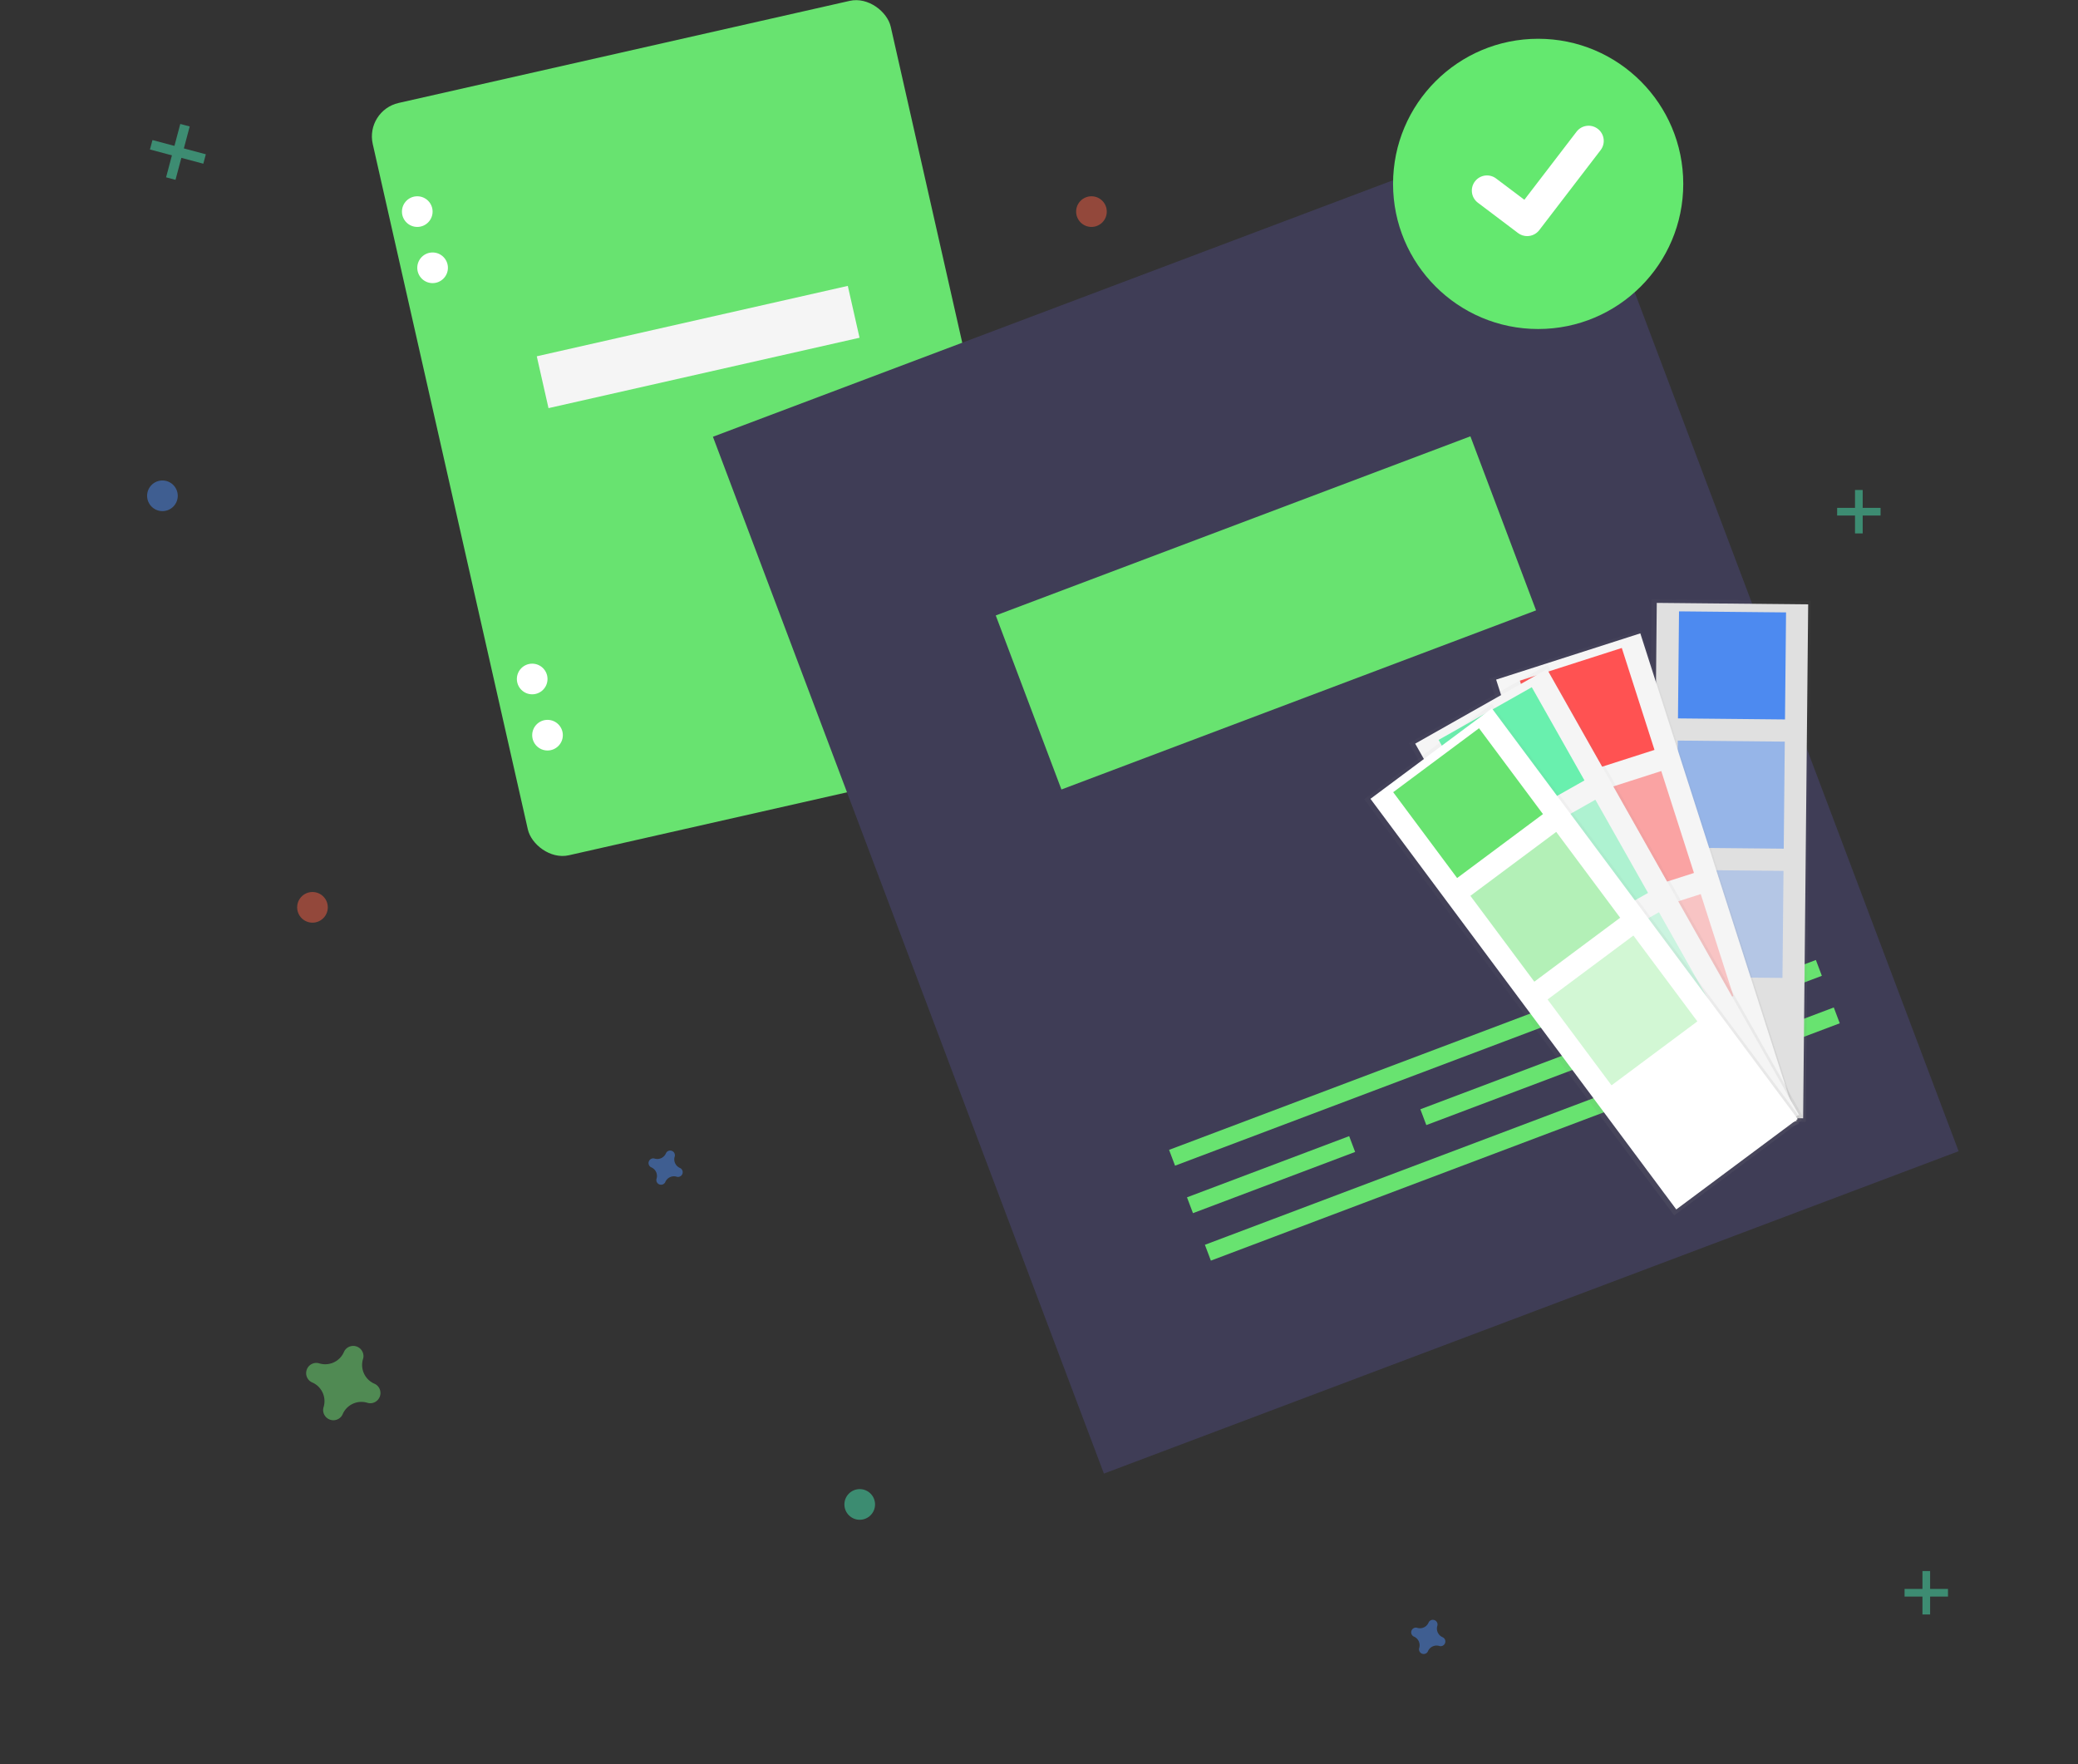 <?xml version="1.0" encoding="UTF-8" standalone="no"?>
<svg
   xmlns:dc="http://purl.org/dc/elements/1.1/"
   xmlns:cc="http://creativecommons.org/ns#"
   xmlns:rdf="http://www.w3.org/1999/02/22-rdf-syntax-ns#"
   xmlns:svg="http://www.w3.org/2000/svg"
   xmlns="http://www.w3.org/2000/svg"
   xmlns:xlink="http://www.w3.org/1999/xlink"
   xmlns:sodipodi="http://sodipodi.sourceforge.net/DTD/sodipodi-0.dtd"
   xmlns:inkscape="http://www.inkscape.org/namespaces/inkscape"
   id="f31880e0-b367-484e-a419-f98cd1dead11"
   data-name="Layer 1"
   width="813.716"
   height="690.73"
   viewBox="0 0 813.716 690.73"
   version="1.1"
   sodipodi:docname="undraw_Specs_djh3.svg"
   inkscape:version="1.0.1 (1.0.1+r74)">
  <rect x="0" y="0" width="813.716" height="690.73" fill="#333333" stroke="none"/>
  <sodipodi:namedview
     pagecolor="#ffffff"
     bordercolor="#666666"
     borderopacity="1"
     objecttolerance="10"
     gridtolerance="10"
     guidetolerance="10"
     inkscape:pageopacity="0"
     inkscape:pageshadow="2"
     inkscape:window-width="1920"
     inkscape:window-height="1007"
     id="namedview125"
     showgrid="false"
     inkscape:zoom="0.83291862"
     inkscape:cx="476.44964"
     inkscape:cy="322.46699"
     inkscape:window-x="0"
     inkscape:window-y="0"
     inkscape:window-maximized="1"
     inkscape:current-layer="f31880e0-b367-484e-a419-f98cd1dead11" />
  <defs
     id="defs12">
    <linearGradient
       id="a85ba63f-8549-4f69-990e-10de2daaa97e"
       x1="605.019"
       y1="672.369"
       x2="605.019"
       y2="468.407"
       gradientTransform="translate(1440.445 -163.434) rotate(90)"
       gradientUnits="userSpaceOnUse">
      <stop
         offset="0"
         stop-color="gray"
         stop-opacity="0.25"
         id="stop2" />
      <stop
         offset="0.535"
         stop-color="gray"
         stop-opacity="0.12"
         id="stop4" />
      <stop
         offset="1"
         stop-color="gray"
         stop-opacity="0.1"
         id="stop6" />
    </linearGradient>
    <linearGradient
       id="fdf4694c-a3d1-47e0-8113-61d7fbddb30b"
       x1="595.382"
       y1="777.132"
       x2="595.382"
       y2="573.931"
       gradientTransform="translate(241.977 -218.25)"
       xlink:href="#a85ba63f-8549-4f69-990e-10de2daaa97e" />
    <linearGradient
       id="ad62446a-526e-4d60-a026-0c607e66ba72"
       x1="562.29"
       y1="792.261"
       x2="562.29"
       y2="589.059"
       gradientTransform="translate(259.712 -221.935)"
       xlink:href="#a85ba63f-8549-4f69-990e-10de2daaa97e" />
    <linearGradient
       id="a55ec3fc-d644-4cb8-8fe1-ec8babf6d4d9"
       x1="546.388"
       y1="810.629"
       x2="546.388"
       y2="607.427"
       gradientTransform="translate(266.65 -228.638)"
       xlink:href="#a85ba63f-8549-4f69-990e-10de2daaa97e" />
  </defs>
  <title
     id="title14">Specs</title>
  <rect
     x="366.904"
     y="121.232"
     width="207.972"
     height="302.01"
     rx="13.435"
     transform="translate(-241.619 6.022) rotate(-12.752)"
     fill="#68e370"
     id="rect16" />
  <circle
     cx="163.399"
     cy="82.853"
     r="6"
     fill="#fff"
     id="circle18" />
  <circle
     cx="169.399"
     cy="104.853"
     r="6"
     fill="#fff"
     id="circle20" />
  <circle
     cx="208.399"
     cy="265.853"
     r="6"
     fill="#fff"
     id="circle22" />
  <circle
     cx="214.399"
     cy="287.853"
     r="6"
     fill="#fff"
     id="circle24" />
  <rect
     x="404.091"
     y="230.098"
     width="124.876"
     height="20.813"
     transform="translate(-234.722 4.277) rotate(-12.752)"
     fill="#f5f5f5"
     id="rect26" />
  <rect
     x="537.16"
     y="198.456"
     width="357.573"
     height="433.723"
     transform="matrix(0.936, -0.353, 0.353, 0.936, -293.666, 174.873)"
     fill="#3f3d56"
     id="rect28" />
  <rect
     x="646.937"
     y="526.299"
     width="160.577"
     height="6.622"
     transform="translate(-333.29 186.215) rotate(-20.674)"
     fill="#68e370"
     id="rect30" />
  <rect
     x="657.659"
     y="545.353"
     width="263.213"
     height="6.622"
     transform="translate(-336.022 209.345) rotate(-20.674)"
     fill="#68e370"
     id="rect32" />
  <rect
     x="832.684"
     y="473.698"
     width="67.873"
     height="6.622"
     transform="translate(-305.743 232.04) rotate(-20.674)"
     fill="#68e370"
     id="rect34" />
  <rect
     x="656.935"
     y="561.249"
     width="67.873"
     height="6.622"
     transform="translate(-347.97 175.631) rotate(-20.674)"
     fill="#68e370"
     id="rect36" />
  <rect
     x="748.316"
     y="526.767"
     width="67.873"
     height="6.622"
     transform="translate(-329.912 205.672) rotate(-20.674)"
     fill="#68e370"
     id="rect38" />
  <rect
     x="839.697"
     y="492.284"
     width="67.873"
     height="6.622"
     transform="translate(-311.853 235.713) rotate(-20.674)"
     fill="#68e370"
     id="rect40" />
  <rect
     x="589.528"
     y="308.196"
     width="198.652"
     height="72.839"
     transform="translate(-270.449 160.755) rotate(-20.674)"
     fill="#68e370"
     id="rect42" />
  <g
     opacity="0.5"
     id="g48">
    <rect
       x="726.399"
       y="191.853"
       width="3"
       height="17"
       fill="#47e6b1"
       id="rect44" />
    <rect
       x="919.541"
       y="296.489"
       width="3"
       height="17"
       transform="translate(1032.888 -720.687) rotate(90)"
       fill="#47e6b1"
       id="rect46" />
  </g>
  <g
     opacity="0.5"
     id="g54"
     transform="matrix(1.229,0.327,-0.327,1.229,-40.511,-495.394)">
    <rect
       x="194.399"
       y="390.853"
       width="3"
       height="17"
       fill="#47e6b1"
       id="rect50" />
    <rect
       x="387.541"
       y="495.488"
       width="3"
       height="17"
       transform="rotate(90,344.788,355.1)"
       fill="#47e6b1"
       id="rect52" />
  </g>
  <path
     d="m 564.884,641.031 a 3.675,3.675 0 0 1 -2.047,-4.441 1.766,1.766 0 0 0 0.08,-0.408 v 0 a 1.843,1.843 0 0 0 -3.31,-1.221 v 0 a 1.766,1.766 0 0 0 -0.204,0.362 3.675,3.675 0 0 1 -4.441,2.047 1.767,1.767 0 0 0 -0.408,-0.08 v 0 a 1.843,1.843 0 0 0 -1.221,3.31 v 0 a 1.767,1.767 0 0 0 0.362,0.204 3.675,3.675 0 0 1 2.047,4.441 1.766,1.766 0 0 0 -0.08,0.408 v 0 a 1.843,1.843 0 0 0 3.31,1.221 v 0 a 1.766,1.766 0 0 0 0.204,-0.362 3.675,3.675 0 0 1 4.441,-2.047 1.766,1.766 0 0 0 0.408,0.08 v 0 a 1.843,1.843 0 0 0 1.221,-3.31 v 0 a 1.766,1.766 0 0 0 -0.362,-0.204 z"
     fill="#4d8af0"
     opacity="0.5"
     id="path64" />
  <path
     d="m 266.243,457.298 a 3.675,3.675 0 0 1 -2.047,-4.441 1.766,1.766 0 0 0 0.08,-0.408 v 0 a 1.843,1.843 0 0 0 -3.31,-1.221 v 0 a 1.766,1.766 0 0 0 -0.204,0.362 3.675,3.675 0 0 1 -4.441,2.047 1.766,1.766 0 0 0 -0.408,-0.08 v 0 a 1.843,1.843 0 0 0 -1.221,3.31 v 0 a 1.766,1.766 0 0 0 0.362,0.204 3.675,3.675 0 0 1 2.047,4.441 1.767,1.767 0 0 0 -0.08,0.408 v 0 a 1.843,1.843 0 0 0 3.31,1.221 v 0 a 1.766,1.766 0 0 0 0.204,-0.362 3.675,3.675 0 0 1 4.441,-2.047 1.766,1.766 0 0 0 0.408,0.08 v 0 a 1.843,1.843 0 0 0 1.221,-3.31 v 0 a 1.766,1.766 0 0 0 -0.362,-0.204 z"
     fill="#4d8af0"
     opacity="0.5"
     id="path66" />
  <circle
     cx="427.399"
     cy="82.853"
     r="6"
     fill="#f55f44"
     opacity="0.5"
     id="circle68" />
  <circle
     cx="63.606"
     cy="194.126"
     r="6"
     fill="#4d8af0"
     opacity="0.5"
     id="circle70" />
  <circle
     cx="336.656"
     cy="589.054"
     r="6"
     fill="#47e6b1"
     opacity="0.5"
     id="circle72" />
  <circle
     cx="122.361"
     cy="355.262"
     r="6"
     fill="#f55f44"
     opacity="0.5"
     id="circle74" />
  <g
     opacity="0.5"
     id="g78">
    <rect
       x="768.076"
       y="410.405"
       width="203.962"
       height="62.358"
       transform="translate(226.803 1202.625) rotate(-89.437)"
       fill="url(#a85ba63f-8549-4f69-990e-10de2daaa97e)"
       id="rect76" />
  </g>
  <rect
     x="840.922"
     y="340.973"
     width="59.291"
     height="201.233"
     transform="translate(-188.761 -113.167) rotate(0.563)"
     fill="#e0e0e0"
     id="rect80" />
  <rect
     x="850.417"
     y="344.213"
     width="41.913"
     height="41.913"
     transform="translate(-189.512 -113.179) rotate(0.563)"
     fill="#4d8af0"
     id="rect82" />
  <rect
     x="849.92"
     y="394.813"
     width="41.913"
     height="41.913"
     transform="translate(-189.015 -113.172) rotate(0.563)"
     fill="#4d8af0"
     opacity="0.5"
     id="rect84" />
  <rect
     x="849.423"
     y="445.413"
     width="41.913"
     height="41.913"
     transform="translate(-188.518 -113.164) rotate(0.563)"
     fill="#4d8af0"
     opacity="0.3"
     id="rect86" />
  <g
     opacity="0.5"
     id="g90">
    <rect
       x="806.183"
       y="355.683"
       width="62.358"
       height="203.202"
       transform="matrix(0.952, -0.305, 0.305, 0.952, -292.795, 172.966)"
       fill="url(#fdf4694c-a3d1-47e0-8113-61d7fbddb30b)"
       id="rect88" />
  </g>
  <rect
     x="808.203"
     y="356.891"
     width="59.291"
     height="200.473"
     transform="translate(-292.724 173.107) rotate(-17.784)"
     fill="#f5f5f5"
     id="rect92" />
  <rect
     x="793.702"
     y="363.749"
     width="41.913"
     height="41.913"
     transform="translate(-271.713 162.563) rotate(-17.784)"
     fill="#ff5252"
     id="rect94" />
  <rect
     x="809.157"
     y="411.934"
     width="41.913"
     height="41.913"
     transform="translate(-285.691 169.586) rotate(-17.784)"
     fill="#ff5252"
     opacity="0.5"
     id="rect96" />
  <rect
     x="824.613"
     y="460.118"
     width="41.913"
     height="41.913"
     transform="translate(-299.669 176.609) rotate(-17.784)"
     fill="#ff5252"
     opacity="0.3"
     id="rect98" />
  <g
     opacity="0.5"
     id="g102">
    <rect
       x="790.823"
       y="367.124"
       width="62.358"
       height="203.202"
       transform="translate(-317.384 360.543) rotate(-29.478)"
       fill="url(#ad62446a-526e-4d60-a026-0c607e66ba72)"
       id="rect100" />
  </g>
  <rect
     x="792.801"
     y="368.237"
     width="59.291"
     height="200.474"
     transform="translate(-317.203 360.729) rotate(-29.478)"
     fill="#f5f5f5"
     id="rect104" />
  <rect
     x="764.078"
     y="381.312"
     width="41.913"
     height="41.913"
     transform="translate(-289.467 333.748) rotate(-29.478)"
     fill="#69f0ae"
     id="rect106" />
  <rect
     x="788.979"
     y="425.364"
     width="41.913"
     height="41.913"
     transform="translate(-307.921 351.704) rotate(-29.478)"
     fill="#69f0ae"
     opacity="0.5"
     id="rect108" />
  <rect
     x="813.88"
     y="469.415"
     width="41.913"
     height="41.913"
     transform="translate(-326.375 369.661) rotate(-29.478)"
     fill="#69f0ae"
     opacity="0.3"
     id="rect110" />
  <g
     opacity="0.5"
     id="g114">
    <rect
       x="781.859"
       y="378.789"
       width="62.358"
       height="203.202"
       transform="translate(-319.104 476.171) rotate(-36.681)"
       fill="url(#a55ec3fc-d644-4cb8-8fe1-ec8babf6d4d9)"
       id="rect112" />
  </g>
  <rect
     x="783.802"
     y="379.848"
     width="59.291"
     height="200.474"
     transform="translate(-318.841 476.355) rotate(-36.681)"
     fill="#fff"
     id="rect116" />
  <rect
     x="747.066"
     y="398.142"
     width="41.913"
     height="41.913"
     transform="translate(-291.406 437.143) rotate(-36.681)"
     fill="#68e370"
     id="rect118" />
  <rect
     x="777.293"
     y="438.724"
     width="41.913"
     height="41.913"
     transform="translate(-309.662 463.236) rotate(-36.681)"
     fill="#68e370"
     opacity="0.5"
     id="rect120" />
  <rect
     x="807.521"
     y="479.306"
     width="41.913"
     height="41.913"
     transform="translate(-327.918 489.329) rotate(-36.681)"
     fill="#68e370"
     opacity="0.3"
     id="rect122" />
  <g
     id="g1029"
     transform="matrix(0.725,0,0,0.725,79.269,381.783)">
    <circle
       id="b1bf23b1-fd72-4a0f-8358-88f260cf5936"
       data-name="Ellipse 44"
       cx="721.45"
       cy="-427.284"
       r="78.373"
       fill="#79e08f"
       style="fill:#64e86f;fill-opacity:1;stroke-width:1.449" />
    <path
       id="a3de7fb3-a6ab-4159-b608-3b82343f6a5d"
       data-name="Path 395"
       d="m 715.51,-399.086 c -1.763,0.003 -3.48,-0.567 -4.89,-1.625 l -0.087,-0.066 -21.698,-16.387 c -3.588,-2.75 -4.266,-7.888 -1.516,-11.476 2.75,-3.588 7.888,-4.266 11.476,-1.516 l 15.209,11.446 28.192,-36.779 c 2.749,-3.586 7.885,-4.264 11.471,-1.515 l 0.003,0.001 -0.175,0.243 0.18,-0.243 c 3.582,2.753 4.259,7.886 1.513,11.473 l -33.159,43.241 c -1.555,2.019 -3.962,3.199 -6.51,3.192 z"
       fill="#ffffff"
       style="fill:#ffffff;fill-opacity:1;stroke-width:1.449"
       sodipodi:nodetypes="csccsccccccccccc" />
  </g>
  <path
     d="m 146.6,541.779 a 7.991,7.991 0 0 1 -4.453,-9.658 3.841,3.841 0 0 0 0.174,-0.886 v 0 a 4.007,4.007 0 0 0 -7.199,-2.656 v 0 a 3.841,3.841 0 0 0 -0.443,0.787 7.991,7.991 0 0 1 -9.658,4.453 3.841,3.841 0 0 0 -0.886,-0.174 v 0 a 4.007,4.007 0 0 0 -2.656,7.199 v 0 a 3.841,3.841 0 0 0 0.787,0.443 7.991,7.991 0 0 1 4.453,9.658 3.842,3.842 0 0 0 -0.174,0.886 v 0 a 4.007,4.007 0 0 0 7.199,2.656 v 0 a 3.84,3.84 0 0 0 0.443,-0.787 7.991,7.991 0 0 1 9.658,-4.453 3.841,3.841 0 0 0 0.886,0.174 v 0 a 4.007,4.007 0 0 0 2.656,-7.199 v 0 a 3.84,3.84 0 0 0 -0.787,-0.443 z"
     fill="#4d8af0"
     opacity="0.5"
     id="path66-3"
     style="fill:#6ee374;fill-opacity:1;stroke-width:2.175" />
  <g
     opacity="0.5"
     id="g48-6"
     transform="translate(26.405,423.279)">
    <rect
       x="726.399"
       y="191.853"
       width="3"
       height="17"
       fill="#47e6b1"
       id="rect44-7" />
    <rect
       x="919.541"
       y="296.488"
       width="3"
       height="17"
       transform="rotate(90,876.788,156.1)"
       fill="#47e6b1"
       id="rect46-5" />
  </g>
</svg>
